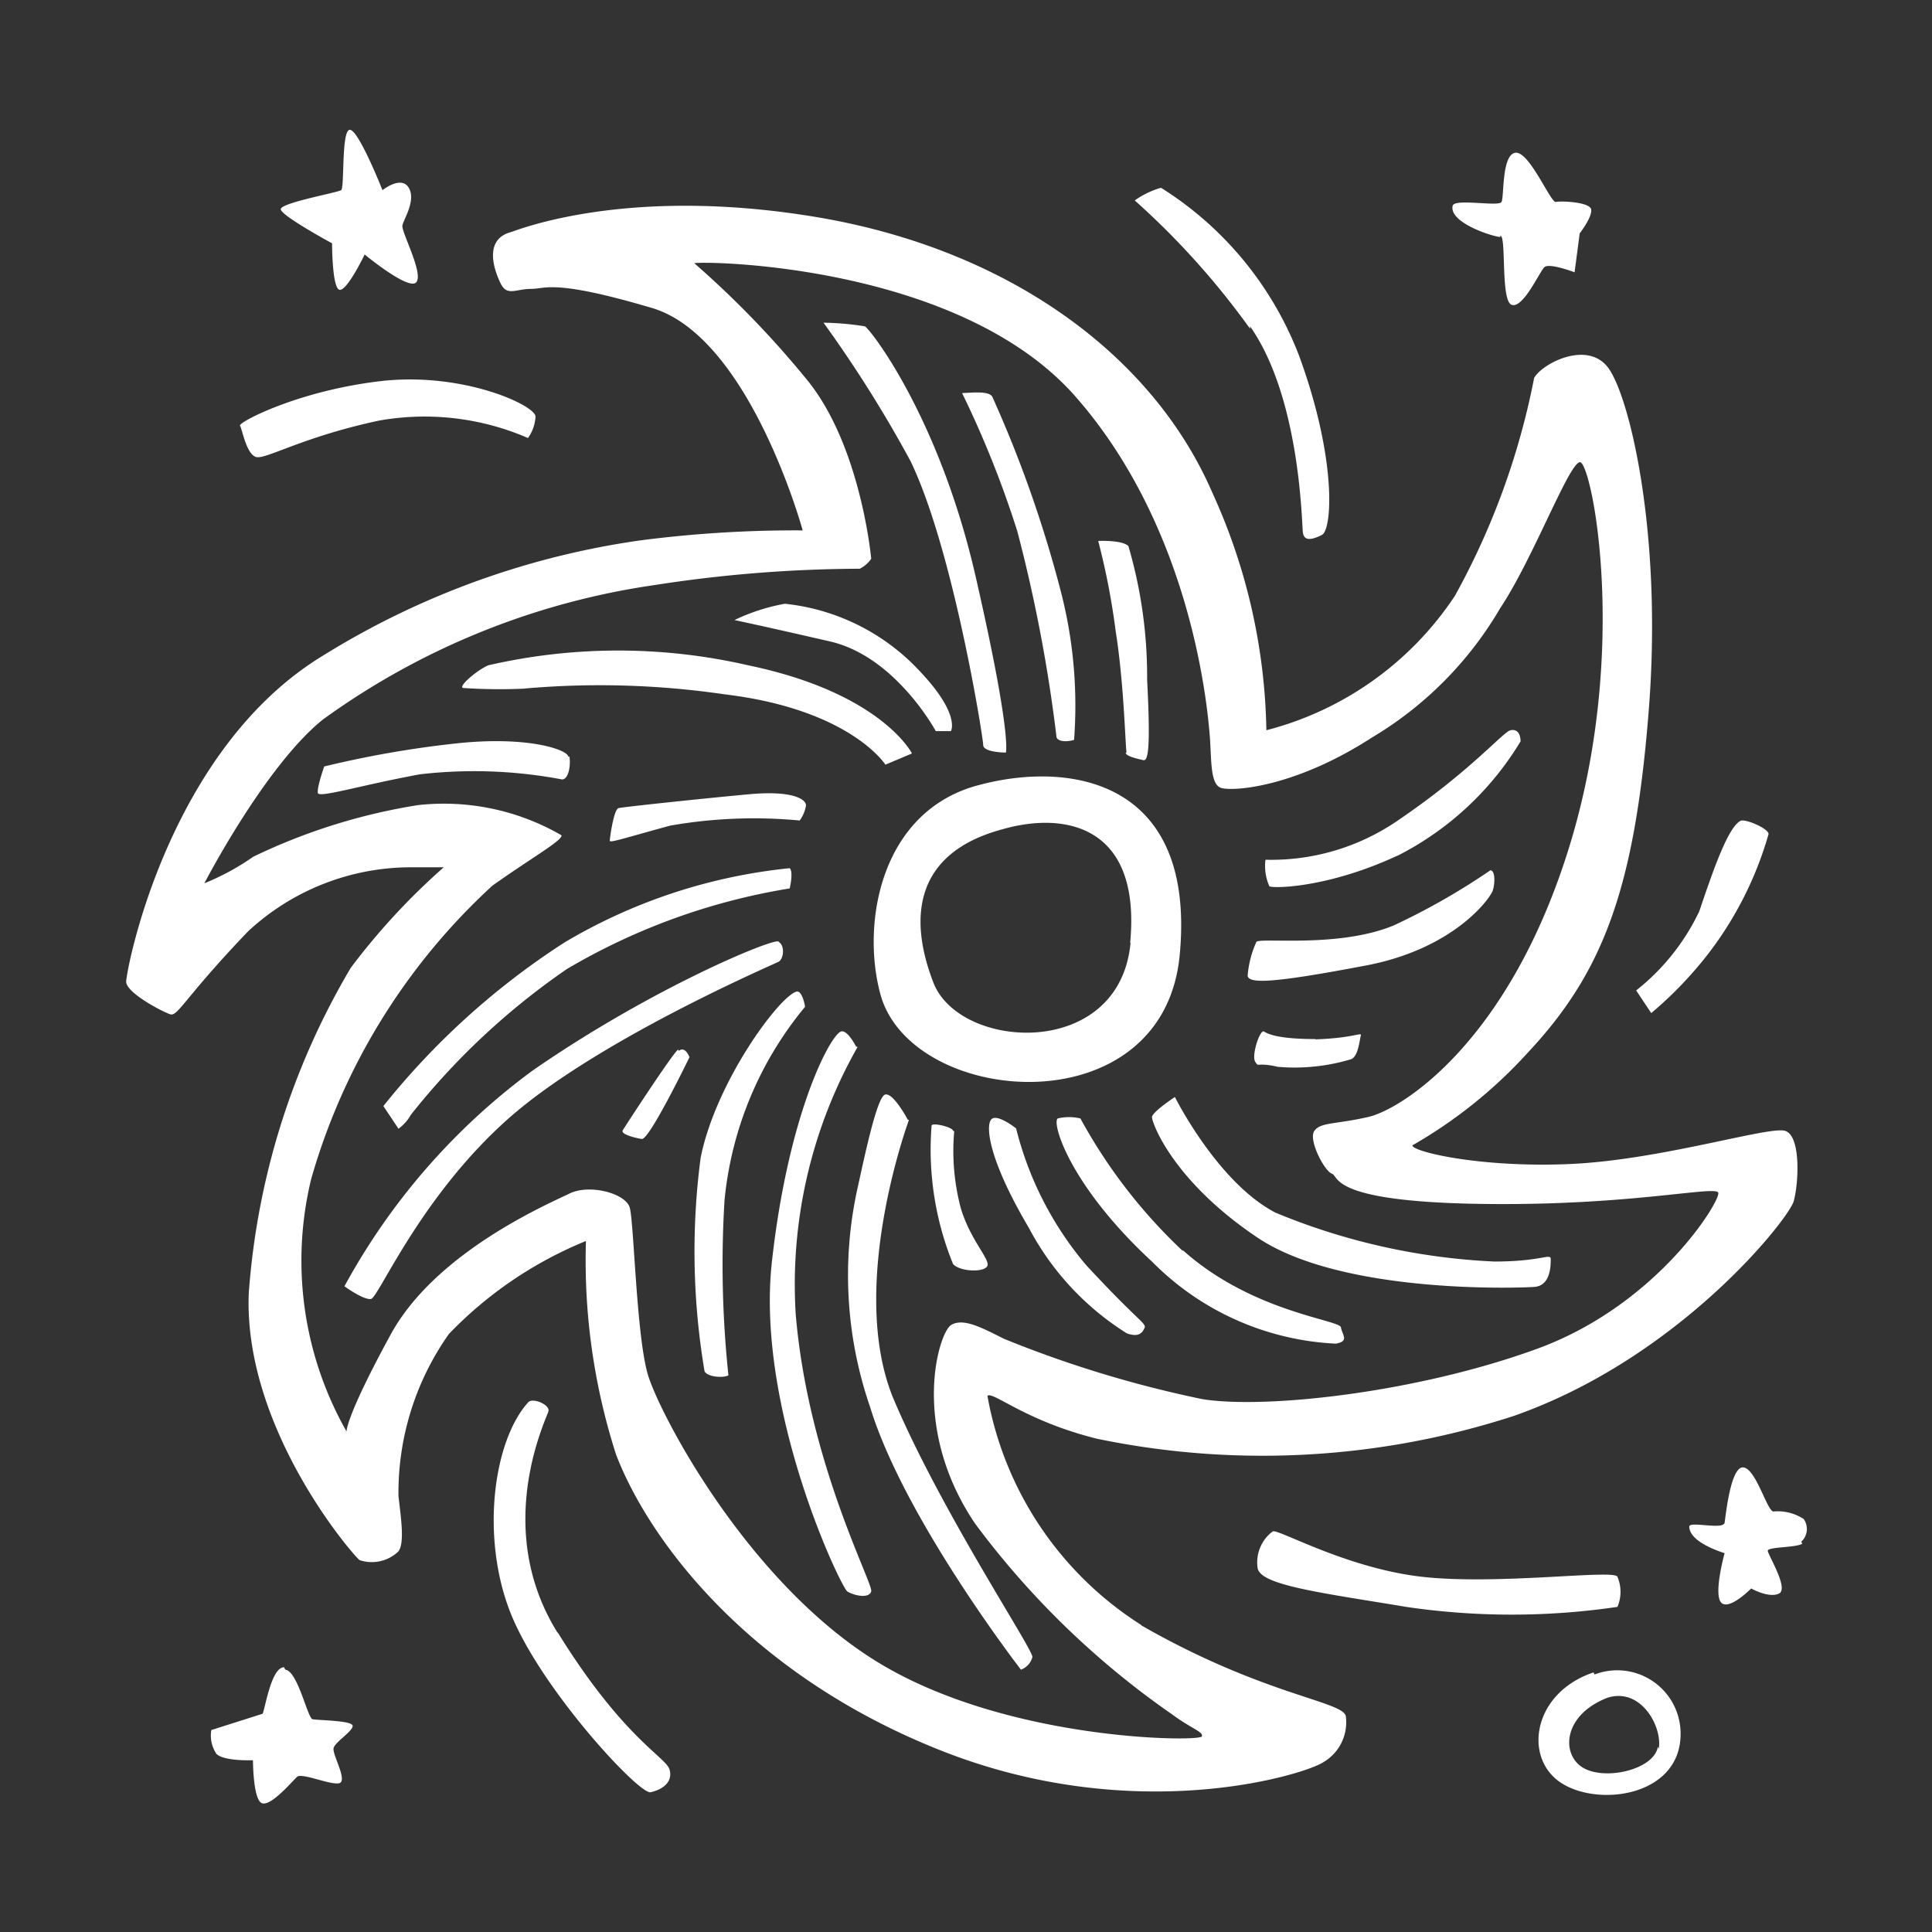 <svg id="Layer_1" data-name="Layer 1" xmlns="http://www.w3.org/2000/svg" width="64" height="64" viewBox="0 0 64 64"><rect x="0" y="0" width="64" height="64" fill="#333333" stroke="none"/><defs><style>.cls-1{fill:#fff;}</style></defs><title>black-hole</title><g id="black-hole"><path class="cls-1" d="M32.57,24.68c0,.25.75.25.75.25s.21-.54-1-5.83-3.5-8.21-3.67-8.29a9.28,9.28,0,0,0-1.37-.12,41.58,41.58,0,0,1,2.88,4.58C31.57,18.18,32.57,24.43,32.57,24.68ZM35,24.43c.08.17.42.13.58.08a15.09,15.09,0,0,0-.46-5,40.19,40.19,0,0,0-2.25-6.37c-.12-.21-.75-.12-1-.12a33.4,33.4,0,0,1,1.83,4.58A50.39,50.39,0,0,1,35,24.43Zm2.29.5c0,.13.42.21.58.25s.25-.33.13-2.67a15.38,15.38,0,0,0-.62-4.42c-.21-.21-1-.17-1-.17a23.9,23.9,0,0,1,.58,3C37.24,22.68,37.28,24.81,37.32,24.93Zm9,3.42a10.1,10.1,0,0,0,4.08-3.79c0-.21-.08-.42-.33-.37s-1.29,1.33-3.75,3a7.4,7.4,0,0,1-4.37,1.29,1.66,1.66,0,0,0,.13.88C42.16,29.43,43.95,29.43,46.28,28.35ZM45.16,32c3-.54,4.21-2.25,4.29-2.5s.08-.67-.08-.67a22.41,22.41,0,0,1-3.21,1.83c-1.83.75-4.39.39-4.54.54a3.37,3.37,0,0,0-.29,1.12C41.36,32.6,42.2,32.56,45.16,32Zm-1.58,2.42c-1.25,0-1.58-.17-1.71-.25s-.42.79-.29,1,0,0,.75.17a6.48,6.48,0,0,0,2.42-.25c.25-.08.29-.67.33-.79S44.82,34.39,43.57,34.43ZM38.16,37c0,.21.71,2.13,3.5,4s8.63,1.67,9.17,1.63.54-.71.54-.92-.29.08-1.87.08a21.44,21.44,0,0,1-7.25-1.62c-1.92-1-3.33-3.83-3.33-3.83S38.2,36.81,38.16,37Zm1,4.42a17.53,17.53,0,0,1-3.37-4.37,1.61,1.61,0,0,0-.75,0c-.21.13.38,2.21,3.13,4.75a9.16,9.16,0,0,0,6.08,2.71c.46-.08.21-.29.17-.54S41.49,43.47,39.2,41.43Zm-3.17.5a11.21,11.21,0,0,1-2.33-4.54s-.65-.52-.83-.29-.08,1.33,1.25,3.58a9.17,9.17,0,0,0,3.25,3.5c.38.13.5,0,.58-.17S37.78,43.85,36,41.93Zm-4.42-4.46c0-.12-.7-.29-.71-.17a10.05,10.05,0,0,0,.71,4.58c.21.25,1,.29,1.13.08s-.54-.83-.87-1.92A7.4,7.4,0,0,1,31.61,37.47Zm-1.5-.37s-.48-.91-.75-.83-.67,2-.92,3.13a13.39,13.39,0,0,0,.42,7.21c1.13,3.71,5,8.71,5,8.71a.61.61,0,0,0,.38-.42c0-.29-3-4.79-4.58-8.5S30.11,37.1,30.11,37.1Zm-1.71-2.42s-.29-.57-.5-.5c-.37.13-1.75,2.75-2.29,7.63s2.29,10.79,2.5,10.92.71.25.79,0-2.08-4.25-2.5-9.17A15.92,15.92,0,0,1,28.41,34.68ZM24,39.77a11.81,11.81,0,0,1,2.67-6.42s-.09-.56-.29-.5c-.58.17-2.67,3-3.17,5.5a23.82,23.82,0,0,0,.13,7.08c.13.21.67.21.79.13A35,35,0,0,1,24,39.77Zm-1.54-5c-.21.17-1.75,2.54-1.83,2.67s.38.25.63.29,1.58-2.71,1.58-2.71S22.7,34.64,22.49,34.81Zm3.33-3.58c-.17-.12-4.21,1.54-8.17,4.29a21.81,21.81,0,0,0-6.21,7.13s.63.46.88.42,1.64-3.41,4.58-6,8.75-5.08,8.92-5.17S26,31.35,25.82,31.22ZM13.61,36.93a23.69,23.69,0,0,1,5.17-4.83,21.18,21.18,0,0,1,7.38-2.67s.13-.54,0-.67a18.15,18.15,0,0,0-7.46,2.46,25,25,0,0,0-6,5.42s.5.75.5.75A1.42,1.42,0,0,0,13.61,36.93ZM24.82,26.31c-1.42.13-4.17.42-4.33.46s-.29,1-.29,1.08.46-.08,2-.5a16.05,16.05,0,0,1,4.29-.17,1.15,1.15,0,0,0,.21-.5C26.7,26.47,26.24,26.18,24.82,26.31Zm-6-1.25c0-.21-1.33-.71-3.83-.42a34.19,34.19,0,0,0-4.25.75s-.25.71-.21.88,1.38-.25,3.38-.62a15.63,15.63,0,0,1,4.71.17C18.86,25.81,18.91,25.27,18.86,25.06Zm-1.46-2.25A28.51,28.51,0,0,1,24,23c4.17.5,5.33,2.33,5.33,2.33l.88-.37s-1-2-5.42-2.92a19.21,19.21,0,0,0-8.62,0c-.38.17-1,.7-.83.75A17.92,17.92,0,0,0,17.41,22.81ZM31,24.22h.5s.38-.62-1.33-2.29A7.11,7.11,0,0,0,26,20a6.52,6.52,0,0,0-1.67.54s1,.21,3.17.71S31,24.22,31,24.22ZM8.49,15.14c.33.08,1.54-.67,4.08-1.21a8.61,8.61,0,0,1,4.92.58,1.35,1.35,0,0,0,.25-.71c0-.37-2.42-1.5-5.17-1.17S7.88,14,7.95,14.1,8.16,15.06,8.49,15.14ZM11,8.06s0,1.5.25,1.54.83-1.17.83-1.17,1.46,1.21,1.71.92-.5-1.67-.46-1.88.46-.83.21-1.25-.87.08-.87.08-.79-2-1.08-2-.17,1.92-.29,2-2,.42-2,.63S11,8.06,11,8.06ZM54.2,32.81l.5.75a13,13,0,0,0,1.75-1.79,11.81,11.81,0,0,0,2.13-4.12c.08-.17-.76-.54-.92-.46-.42.21-.92,1.67-1.37,3A7.37,7.37,0,0,1,54.2,32.81Zm-4.5-25c.21,0,0,2.17.38,2.29S51,9,51.16,8.85s1,.17,1,.17l.17-1.29s.42-.54.38-.79-1-.29-1.17-.25S50.66,5,50.2,5.06s-.37,1.46-.46,1.63-1.57-.13-1.62.13C48,7.39,49.49,7.85,49.7,7.85Zm-8.29,3c1.67,2.38,1.71,6.54,1.75,6.83s.29.25.63.08.5-2.5-.75-5.92a11.36,11.36,0,0,0-4.58-5.58,2.85,2.85,0,0,0-.87.42A26,26,0,0,1,41.41,10.89Zm-32,44.42c-.42,0-.62,1.33-.71,1.54L7,57.31a1.09,1.09,0,0,0,.17.79c.25.25,1.21.21,1.21.21s0,1.29.29,1.42,1-.71,1.17-.87,1.33.38,1.46.17-.29-.92-.25-1.12.67-.58.63-.75-1.17-.17-1.33-.21S9.86,55.35,9.45,55.31Zm44.17-3c-.12-.25-4,.29-6.5,0s-4.76-1.6-4.92-1.5a1.28,1.28,0,0,0-.5,1.21c.08.58,2.17.83,4.92,1.29a24,24,0,0,0,7,0A1.28,1.28,0,0,0,53.61,52.31Zm-.79,3.17c-2,.67-2.33,2.79-1.12,3.63s3.92.5,4-1.5A2.1,2.1,0,0,0,52.82,55.47Zm2.13,2.46c-.12.75-1.71,1.13-2.46.71s-.71-1.75.79-2.33C54.35,55.89,55.07,57.18,54.95,57.93Zm4.75-6.79a.57.57,0,0,0,.08-.75,1.56,1.56,0,0,0-1-.25c-.21,0-.58-1.42-1-1.46s-.58,1.58-.62,1.83-1.17-.06-1.17.13c0,.54,1.17.88,1.17.88s-.37,1.33-.12,1.63,1-.46,1-.46.58.33.92.17-.37-1.29-.37-1.42S59.49,51.27,59.7,51.14Zm-41.21,3c-2.17-3.5-.33-7.12-.29-7.33s-.52-.45-.67-.29c-1.17,1.29-1.58,4.5-.58,7s4.25,6,4.63,5.92.75-.33.63-.75S20.66,57.6,18.49,54.1Zm19.33-.25a11.35,11.35,0,0,1-5.08-7.58c.17-.17,1.25.83,3.63,1.42a26.94,26.94,0,0,0,13.79-.75c5.5-1.92,9.13-6.54,9.29-7.12s.25-2.17-.29-2.33S55,38.43,52,38.56s-5.25-.42-5.21-.62a15.68,15.68,0,0,0,3.83-3.08c2.5-2.67,3.54-5.46,4-11.37S53.95,13,53.24,12.14s-2.17-.08-2.42.38a24.6,24.6,0,0,1-2.62,7.21,10.69,10.69,0,0,1-6.25,4.46,19.67,19.67,0,0,0-1.79-7.87c-2-4.62-6.83-8.08-13.12-9.13s-9.91.44-10.12.5c-.92.25-.54,1.29-.33,1.71s.5.17,1,.17.75-.33,4,.63,5,7.37,5,7.37a39.86,39.86,0,0,0-5.37.33,27.11,27.11,0,0,0-10.54,3.83c-5.13,3.13-6.5,10.42-6.5,10.79s1.21,1,1.46,1.08.5-.58,2.58-2.75a7.93,7.93,0,0,1,5.42-2.12H14.7a22.17,22.17,0,0,0-3.08,3.33A24.62,24.62,0,0,0,8.24,42.85c-.17,4.46,3.42,8.63,3.67,8.83a1.27,1.27,0,0,0,1.29-.29c.21-.29.08-1.12,0-1.83a9.11,9.11,0,0,1,1.67-5.37,13.21,13.21,0,0,1,4.54-3.08,21,21,0,0,0,1,7.08C21.49,51,24.78,55.47,31.2,58s12,.79,12.63.38a1.53,1.53,0,0,0,.75-1.54C44.45,56.35,41.82,56.14,37.82,53.85Zm2,3.71c-.17.17-6.58.13-10.83-2.54s-7.12-8.17-7.5-9.46S21,40.47,20.86,40s-1.33-.79-2-.46-4.42,1.92-5.92,4.67-1.46,3.21-1.46,3.21a11.46,11.46,0,0,1-1.17-8.37,21,21,0,0,1,6-9.71c1.29-.92,2.33-1.5,2.29-1.67a7.77,7.77,0,0,0-4.75-1,19.61,19.61,0,0,0-5.46,1.71,8.15,8.15,0,0,1-1.62.88s2-3.87,3.92-5.42a24.73,24.73,0,0,1,11-4.46,45.05,45.05,0,0,1,6.79-.54,1,1,0,0,0,.38-.33s-.33-3.67-2.08-5.87A31.7,31.7,0,0,0,23,8.72c.25-.08,8.75,0,12.63,4.42S40,23.52,40.07,24.31s0,1.67.38,1.79,2.42,0,5-1.67a12.07,12.07,0,0,0,4.25-4.29c1.08-1.62,2.25-4.75,2.63-4.83S54,21.47,52,28s-5.58,8.75-6.67,9-1.58.17-1.79.46.33,1.33.58,1.42-.08.92,4.88,1,7.83-.62,7.92-.37-2,3.71-6,5.17-9,2-11.08,1.67a37.55,37.55,0,0,1-6.58-2c-.67-.33-1.33-.71-1.75-.46s-1.37,3.38.79,6.58a28,28,0,0,0,6.54,6.33C39.53,57.31,39.95,57.39,39.78,57.56ZM32.45,26c-3.25.83-3.93,4.53-3.29,6.92,1,3.75,9.38,4.46,9.92-1.29S35.51,25.19,32.45,26Zm5,5.24c-.37,3.88-5.66,3.56-6.53,1.31s-.55-4.32,2.29-5.08C35.26,26.88,37.8,27.33,37.44,31.21Z"/></g></svg>